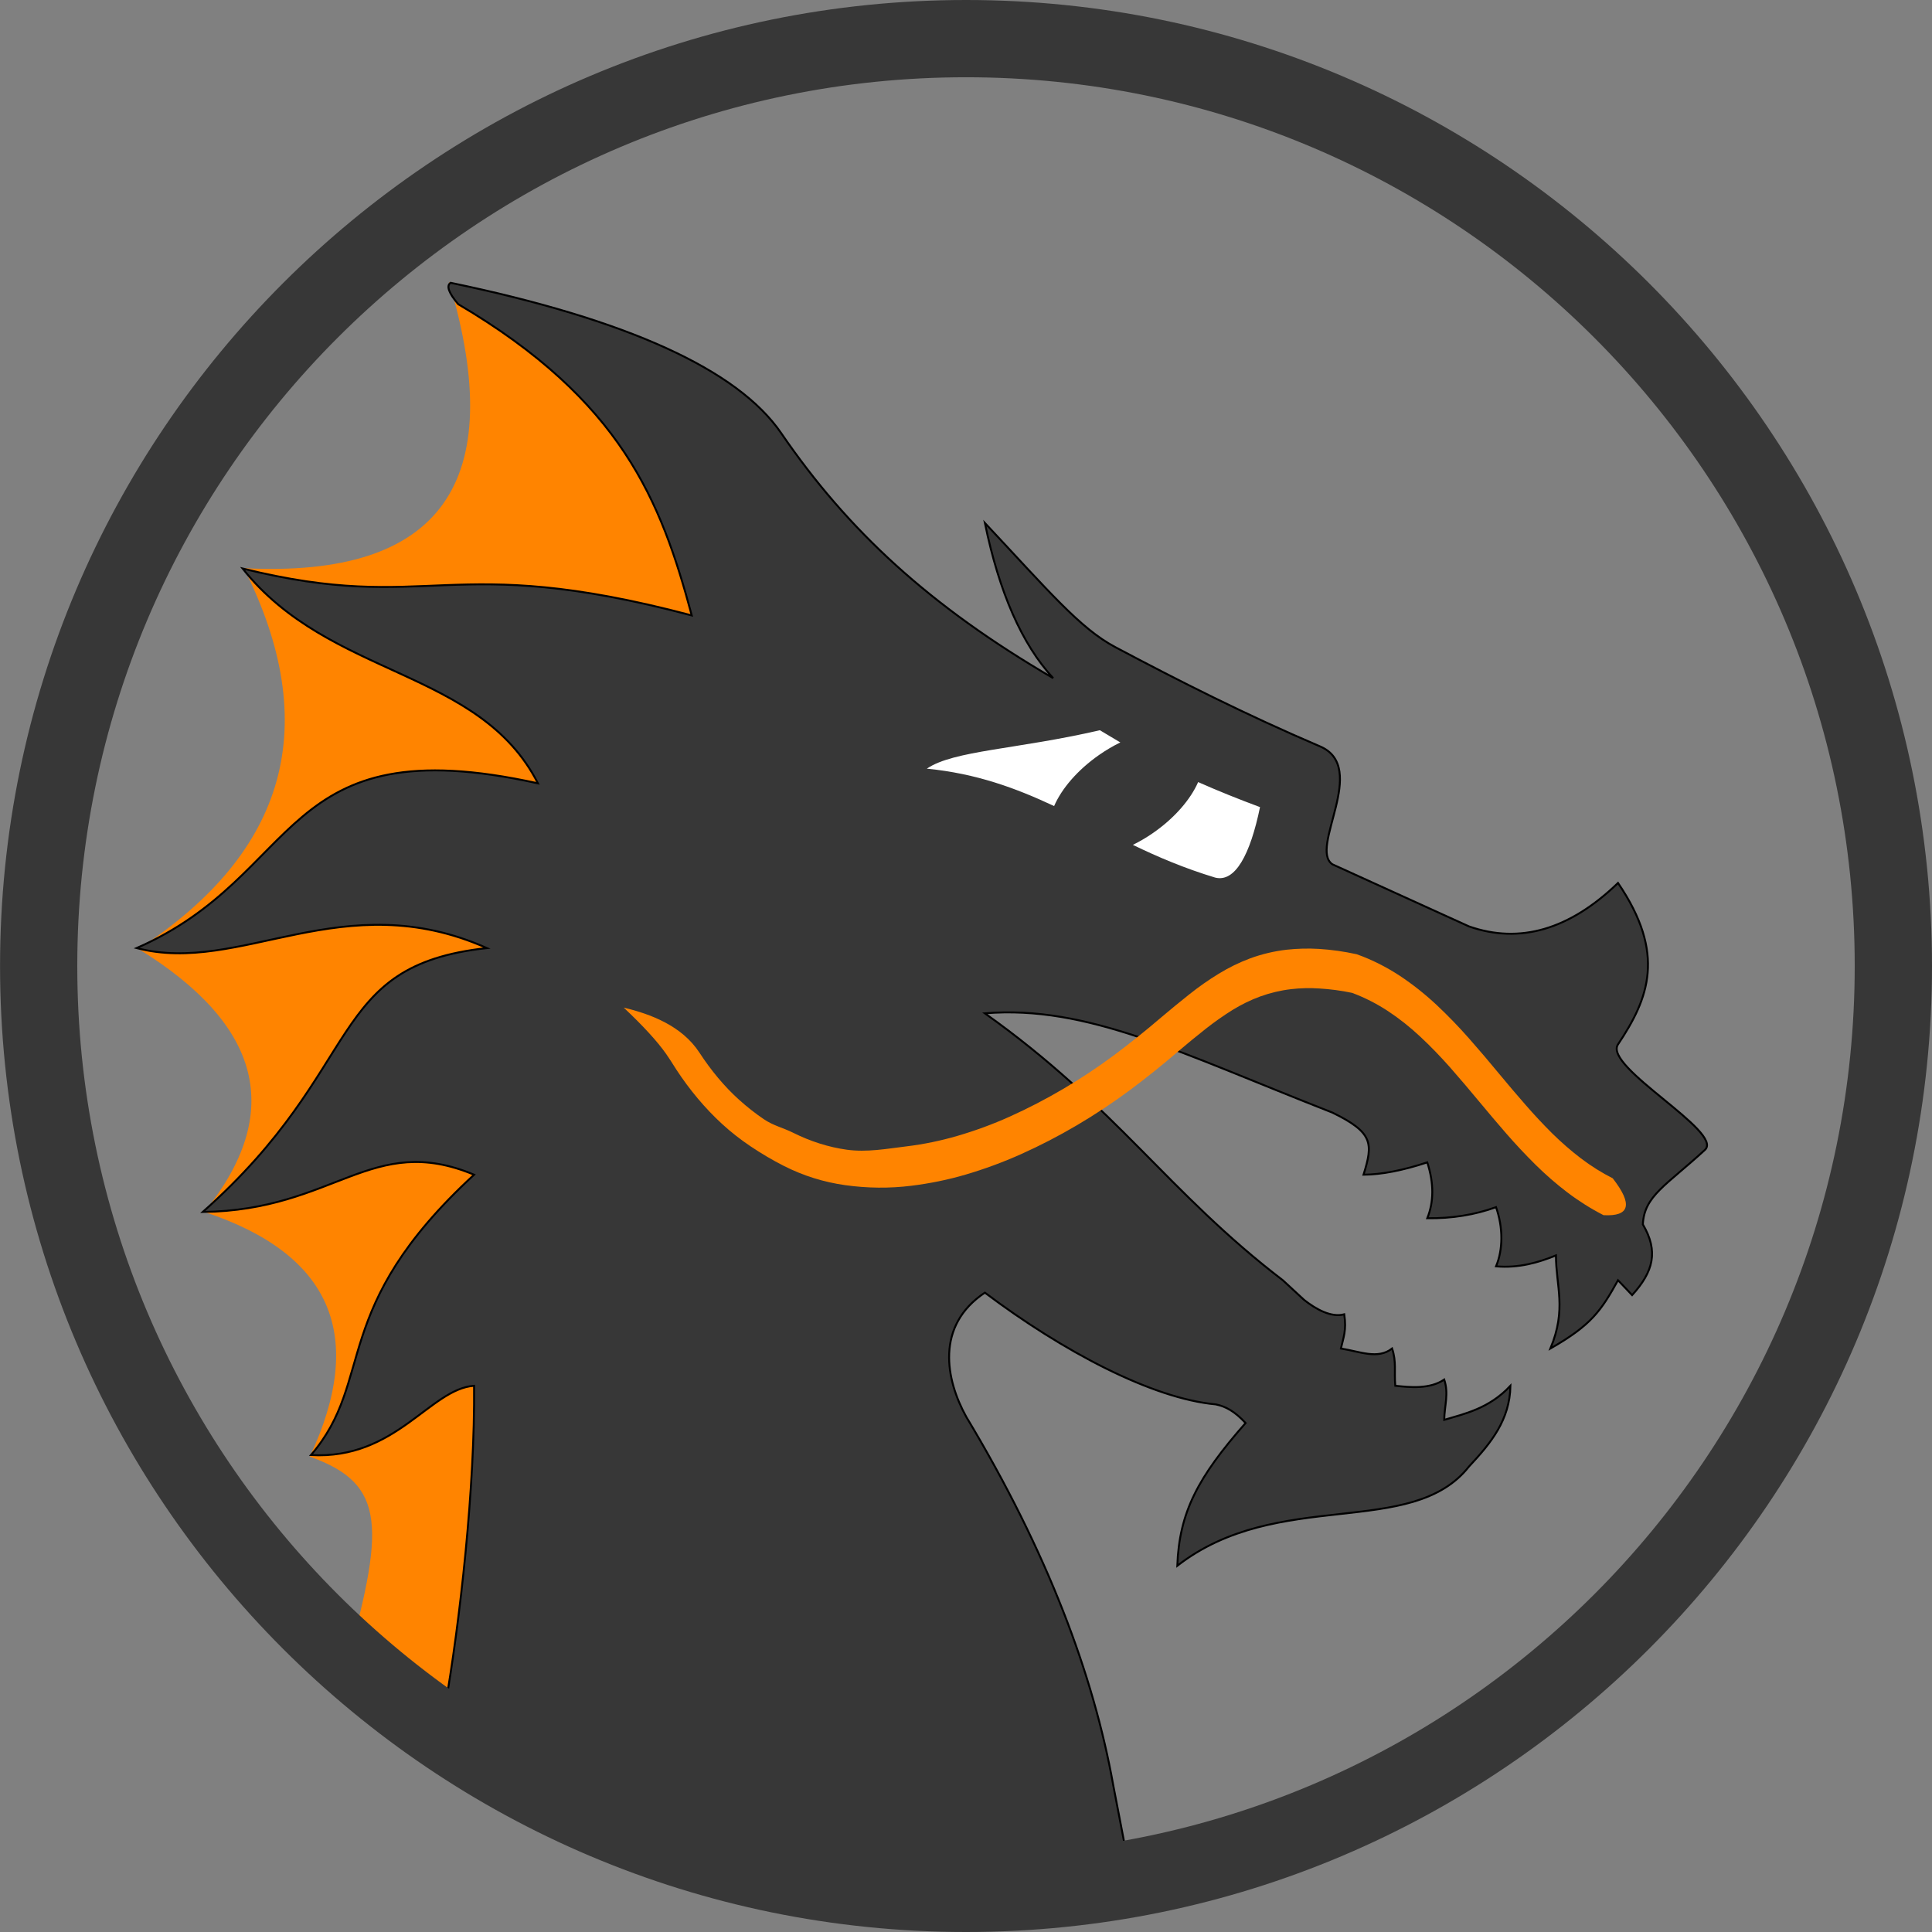 <?xml version="1.0" encoding="UTF-8" standalone="no"?>
<!-- Generator: Gravit.io -->

<svg
   style="isolation:isolate"
   viewBox="0 0 1000 1000"
   width="1000pt"
   height="1000pt"
   version="1.1"
   id="svg8"
   sodipodi:docname="rambros-dragon-PCB-svg.svg"
   inkscape:version="1.4 (e7c3feb100, 2024-10-09)"
   xmlns:inkscape="http://www.inkscape.org/namespaces/inkscape"
   xmlns:sodipodi="http://sodipodi.sourceforge.net/DTD/sodipodi-0.dtd"
   xmlns="http://www.w3.org/2000/svg"
   xmlns:svg="http://www.w3.org/2000/svg">
  <rect x="0" y="0" width="1000" height="1000" fill="#808080" stroke="none"/>
  <sodipodi:namedview
     id="namedview8"
     pagecolor="#ffffff"
     bordercolor="#000000"
     borderopacity="0.25"
     inkscape:showpageshadow="2"
     inkscape:pageopacity="0.0"
     inkscape:pagecheckerboard="0"
     inkscape:deskcolor="#d1d1d1"
     inkscape:document-units="pt"
     inkscape:zoom="0.5059349"
     inkscape:cx="543.54819"
     inkscape:cy="563.31358"
     inkscape:window-width="2048"
     inkscape:window-height="1214"
     inkscape:window-x="0"
     inkscape:window-y="0"
     inkscape:window-maximized="1"
     inkscape:current-layer="svg8" />
  <defs
     id="defs1">
    <radialGradient
       id="_rgradient_0"
       fx="0.503"
       fy="0.498"
       cx="0.5"
       cy="0.5"
       r="0.5"
       gradientTransform="matrix(1374.565,295.757,-354.565,1933.243,13.619,-569.58)"
       gradientUnits="userSpaceOnUse">
      <stop
         offset="0%"
         stop-opacity="1"
         style="stop-color:rgb(255,0,0)"
         id="stop2" />
      <stop
         offset="100%"
         stop-opacity="1"
         style="stop-color:rgb(255,238,0)"
         id="stop3" />
    </radialGradient>
    <linearGradient
       id="_lgradient_0"
       x1="-0.009"
       y1="-0.085"
       x2="1.182"
       y2="2.675"
       gradientTransform="matrix(500.15,-58.209,19.169,164.707,322.842,521.537)"
       gradientUnits="userSpaceOnUse">
      <stop
         offset="0%"
         stop-opacity="1"
         style="stop-color:rgb(255,174,0)"
         id="stop4" />
      <stop
         offset="100%"
         stop-opacity="1"
         style="stop-color:rgb(255,0,0)"
         id="stop5" />
    </linearGradient>
  </defs>
  <path
     d="m 232.455,146 c 31.059,103.915 -4.311,153.309 -106.199,148.093 40.748,81.03 22.59,146.747 -54.561,197.064 64.079,39.472 75.476,84.883 34.101,136.147 65.751,21.746 83.967,63.994 54.56,126.659 40.027,14.248 38.947,36.733 17.727,112.091 l 54.372,38.925 73.261,34.55 110.881,-668.819 z"
     fill="url(#_rgradient_0)"
     id="path3"
     style="fill:#ff8400;fill-opacity:1"
     inkscape:label="fins" />
  <path
     d="m 583.987,964.78 c -156.659,35.482 -274.612,8.928 -353.886,-79.69 8.115,-46.273 15.783,-115.536 15.285,-167.819 -22.791,1.607 -40.562,38.343 -84.435,35.86 33.635,-39.258 8.932,-75.62 84.435,-145.099 -52.979,-22.116 -72.018,18.446 -140.442,19.278 84.98,-75.334 63.457,-127.485 147.065,-136.591 -74.502,-33.112 -127.481,14.073 -181.288,0 C 157.64,452.64 143.567,375.655 278.441,405.456 247.97,345.892 170.812,351.183 125.568,294.269 223.125,318.375 231.375,285 358.045,318.537 342.118,259.266 321.826,207.348 237.155,157.436 c -4.966,-5.865 -6.252,-9.534 -3.915,-11.067 q 137.376,28.579 171.084,77.799 c 34.559,50.48 76.851,89.525 140.788,126.832 -16.209,-17.614 -27.926,-44.324 -35.342,-80.323 32.932,35.141 49.234,54.592 67.471,64.258 33.007,17.495 66.893,34.664 106.026,51.407 25.527,10.921 -6.025,52.812 6.425,61.045 l 70.684,32.129 c 26.259,9.181 51.995,1.716 77.11,-22.49 25.018,36.749 15.848,59.838 0,83.535 -7.796,11.658 55.021,45.382 44.981,54.62 -20.054,18.449 -31.398,23.715 -32.129,38.554 8.214,13.955 5.479,24.467 -5.548,36.616 l -7.304,-7.699 c -8.702,15.654 -13.674,23.183 -34.991,35.342 8.528,-20.535 2.863,-32.275 2.862,-48.194 -8.933,3.646 -19.26,6.68 -31.007,5.651 3.663,-8.71 3.704,-20.021 0,-30.629 -10.946,3.974 -22.803,5.895 -35.596,5.738 3.431,-8.483 3.496,-18.058 0,-28.916 -12.616,4.164 -23.607,6.301 -32.997,6.388 5.033,-16.218 5.033,-21.806 -16.065,-32.129 -78.917,-30.924 -126.87,-55.734 -179.922,-51.406 67.872,48.193 94.972,92.879 154.219,138.155 l 11.025,10.183 c 5.83,4.616 13.927,9.323 20.773,7.45 1.257,8.354 -0.468,12.058 -1.734,17.709 9.706,1.506 19.092,5.822 26.49,0 2.338,6.971 1.007,11.861 1.655,19.277 7.441,0.802 17.806,1.905 25.327,-3.213 2.467,7.489 0.106,13.365 0,20.862 10.313,-3.125 23.201,-5.748 34.275,-17.649 -0.334,17.712 -9.978,29.519 -21.424,41.768 -29.719,37.752 -98.796,10.843 -151.006,51.406 1,-27.692 10.671,-45.866 35.342,-73.896 -5.623,-6.025 -10.173,-8.536 -15.411,-9.639 -32.984,-3.012 -79.168,-27.463 -119.531,-57.833 -25.704,17.136 -20.316,45.013 -9.639,64.259 42.126,70.079 65.892,133.644 76.079,190.679 0.533,2.981 7.318,37.82 7.777,40.765 z"
     fill="#373737"
     id="path4"
     style="stroke:#000000;stroke-opacity:1"
     inkscape:label="body" />
  <path
     d="m 350.044,553.574 q -3.314,-5.303 -5.231,-8.037 -6.834,-9.74 -21.971,-24 c 13.88,3.338 30.081,9.366 39.166,23.282 6.024,9.226 12.871,17.495 20.454,24.341 4.14,3.738 8.433,7.108 12.818,10.091 5.038,3.426 9.949,4.425 15.203,7.042 9.023,4.493 18.395,7.497 27.83,8.798 10.41,1.436 20.615,-0.49 30.9,-1.734 8.903,-1.078 17.689,-2.893 26.361,-5.426 9.183,-2.682 18.235,-5.993 27.077,-9.977 18.813,-8.477 36.88,-19.101 54.075,-31.858 8.16,-6.12 16.222,-12.56 24.091,-19.308 4.875,-4.125 9.79,-8.172 14.75,-12.1 4.873,-3.876 9.88,-7.396 15.053,-10.563 5.287,-3.262 10.824,-5.975 16.494,-8.083 6.121,-2.243 12.425,-3.721 18.814,-4.465 5.534,-0.602 11.151,-0.76 16.763,-0.42 6.491,0.403 13.014,1.34 19.466,2.74 7.693,2.703 15.167,6.467 22.377,11.17 6.579,4.364 12.922,9.376 18.998,15.039 5.802,5.447 11.427,11.245 16.844,17.399 5.271,5.964 10.468,12.102 15.578,18.291 4.493,5.434 9.003,10.742 13.599,15.998 4.495,5.185 9.151,10.145 13.906,14.886 4.781,4.698 9.734,9.002 14.859,12.915 5.258,3.98 10.766,7.434 16.422,10.292 10.473,13.436 8.925,19.835 -4.753,19.085 -6.455,-3.303 -12.736,-7.246 -18.745,-11.801 -5.74,-4.378 -11.247,-9.156 -16.559,-14.412 -5.105,-5.073 -10.08,-10.368 -14.894,-15.888 -4.708,-5.409 -9.329,-10.87 -13.928,-16.415 -4.999,-6.037 -10.05,-11.985 -15.183,-17.841 -5.018,-5.662 -10.191,-11.058 -15.568,-16.058 -5.345,-5.004 -10.967,-9.437 -16.768,-13.271 -5.964,-3.898 -12.15,-7.025 -18.527,-9.385 -5.585,-1.17 -11.214,-1.921 -16.857,-2.258 -4.927,-0.336 -9.832,-0.22 -14.686,0.345 -5.467,0.636 -10.828,1.922 -16.087,3.816 -4.895,1.811 -9.667,4.145 -14.228,6.951 -4.732,2.95 -9.307,6.171 -13.757,9.667 -4.847,3.832 -9.622,7.739 -14.353,11.764 -8.092,6.981 -16.38,13.613 -24.828,19.932 -17.942,13.299 -36.847,24.45 -56.497,33.257 -9.35,4.19 -18.937,7.714 -28.626,10.57 -9.271,2.734 -18.702,4.63 -28.247,5.811 -11.294,1.397 -22.764,1.273 -34.19,-0.323 -10.824,-1.512 -21.579,-4.793 -31.864,-10.025 -5.824,-2.962 -11.527,-6.341 -17.114,-10.087 -5.099,-3.419 -10.038,-7.249 -14.733,-11.564 -8.75,-8.041 -16.736,-17.536 -23.704,-28.183 z"
     fill="url(#_lgradient_0)"
     id="path5"
     style="fill:#ff8400;fill-opacity:1" />
  <path
     d="m 620.161,404.803 c 10.37,4.602 20.86,8.81 32.024,12.957 -5.113,24.74 -12.885,39.078 -23.216,36.482 -15.908,-4.817 -29.787,-10.724 -42.6,-16.941 3.551,-1.731 7.116,-3.83 10.613,-6.267 11.108,-7.741 19.268,-17.313 23.179,-26.231 z M 579.887,384.28 c -3.512,-2.07 -7.027,-4.145 -10.616,-6.318 -42.848,9.949 -75.68,10.427 -89.546,19.899 25.746,2.52 46.176,10.124 65.882,19.355 3.888,-8.987 12.094,-18.66 23.3,-26.469 3.617,-2.52 7.308,-4.68 10.98,-6.467 z"
     fill-rule="evenodd"
     fill="#ffffff"
     id="path6"
     inkscape:label="eyes" />
  <path
     d="M 0.027,500 C 0.027,224.042 224.063,0 500.013,0 775.964,0 1000,224.042 1000,500 1000,775.958 775.964,1000 500.013,1000 224.063,1000 0.027,775.958 0.027,500 Z M 40,499.987 c 0,-253.881 206.119,-460 460,-460 253.881,0 460,206.119 460,460 0,253.881 -206.119,460 -460,460 -253.881,0 -460,-206.119 -460,-460 z"
     fill-rule="evenodd"
     fill="#373737"
     id="path7"
     inkscape:label="round" />
</svg>
